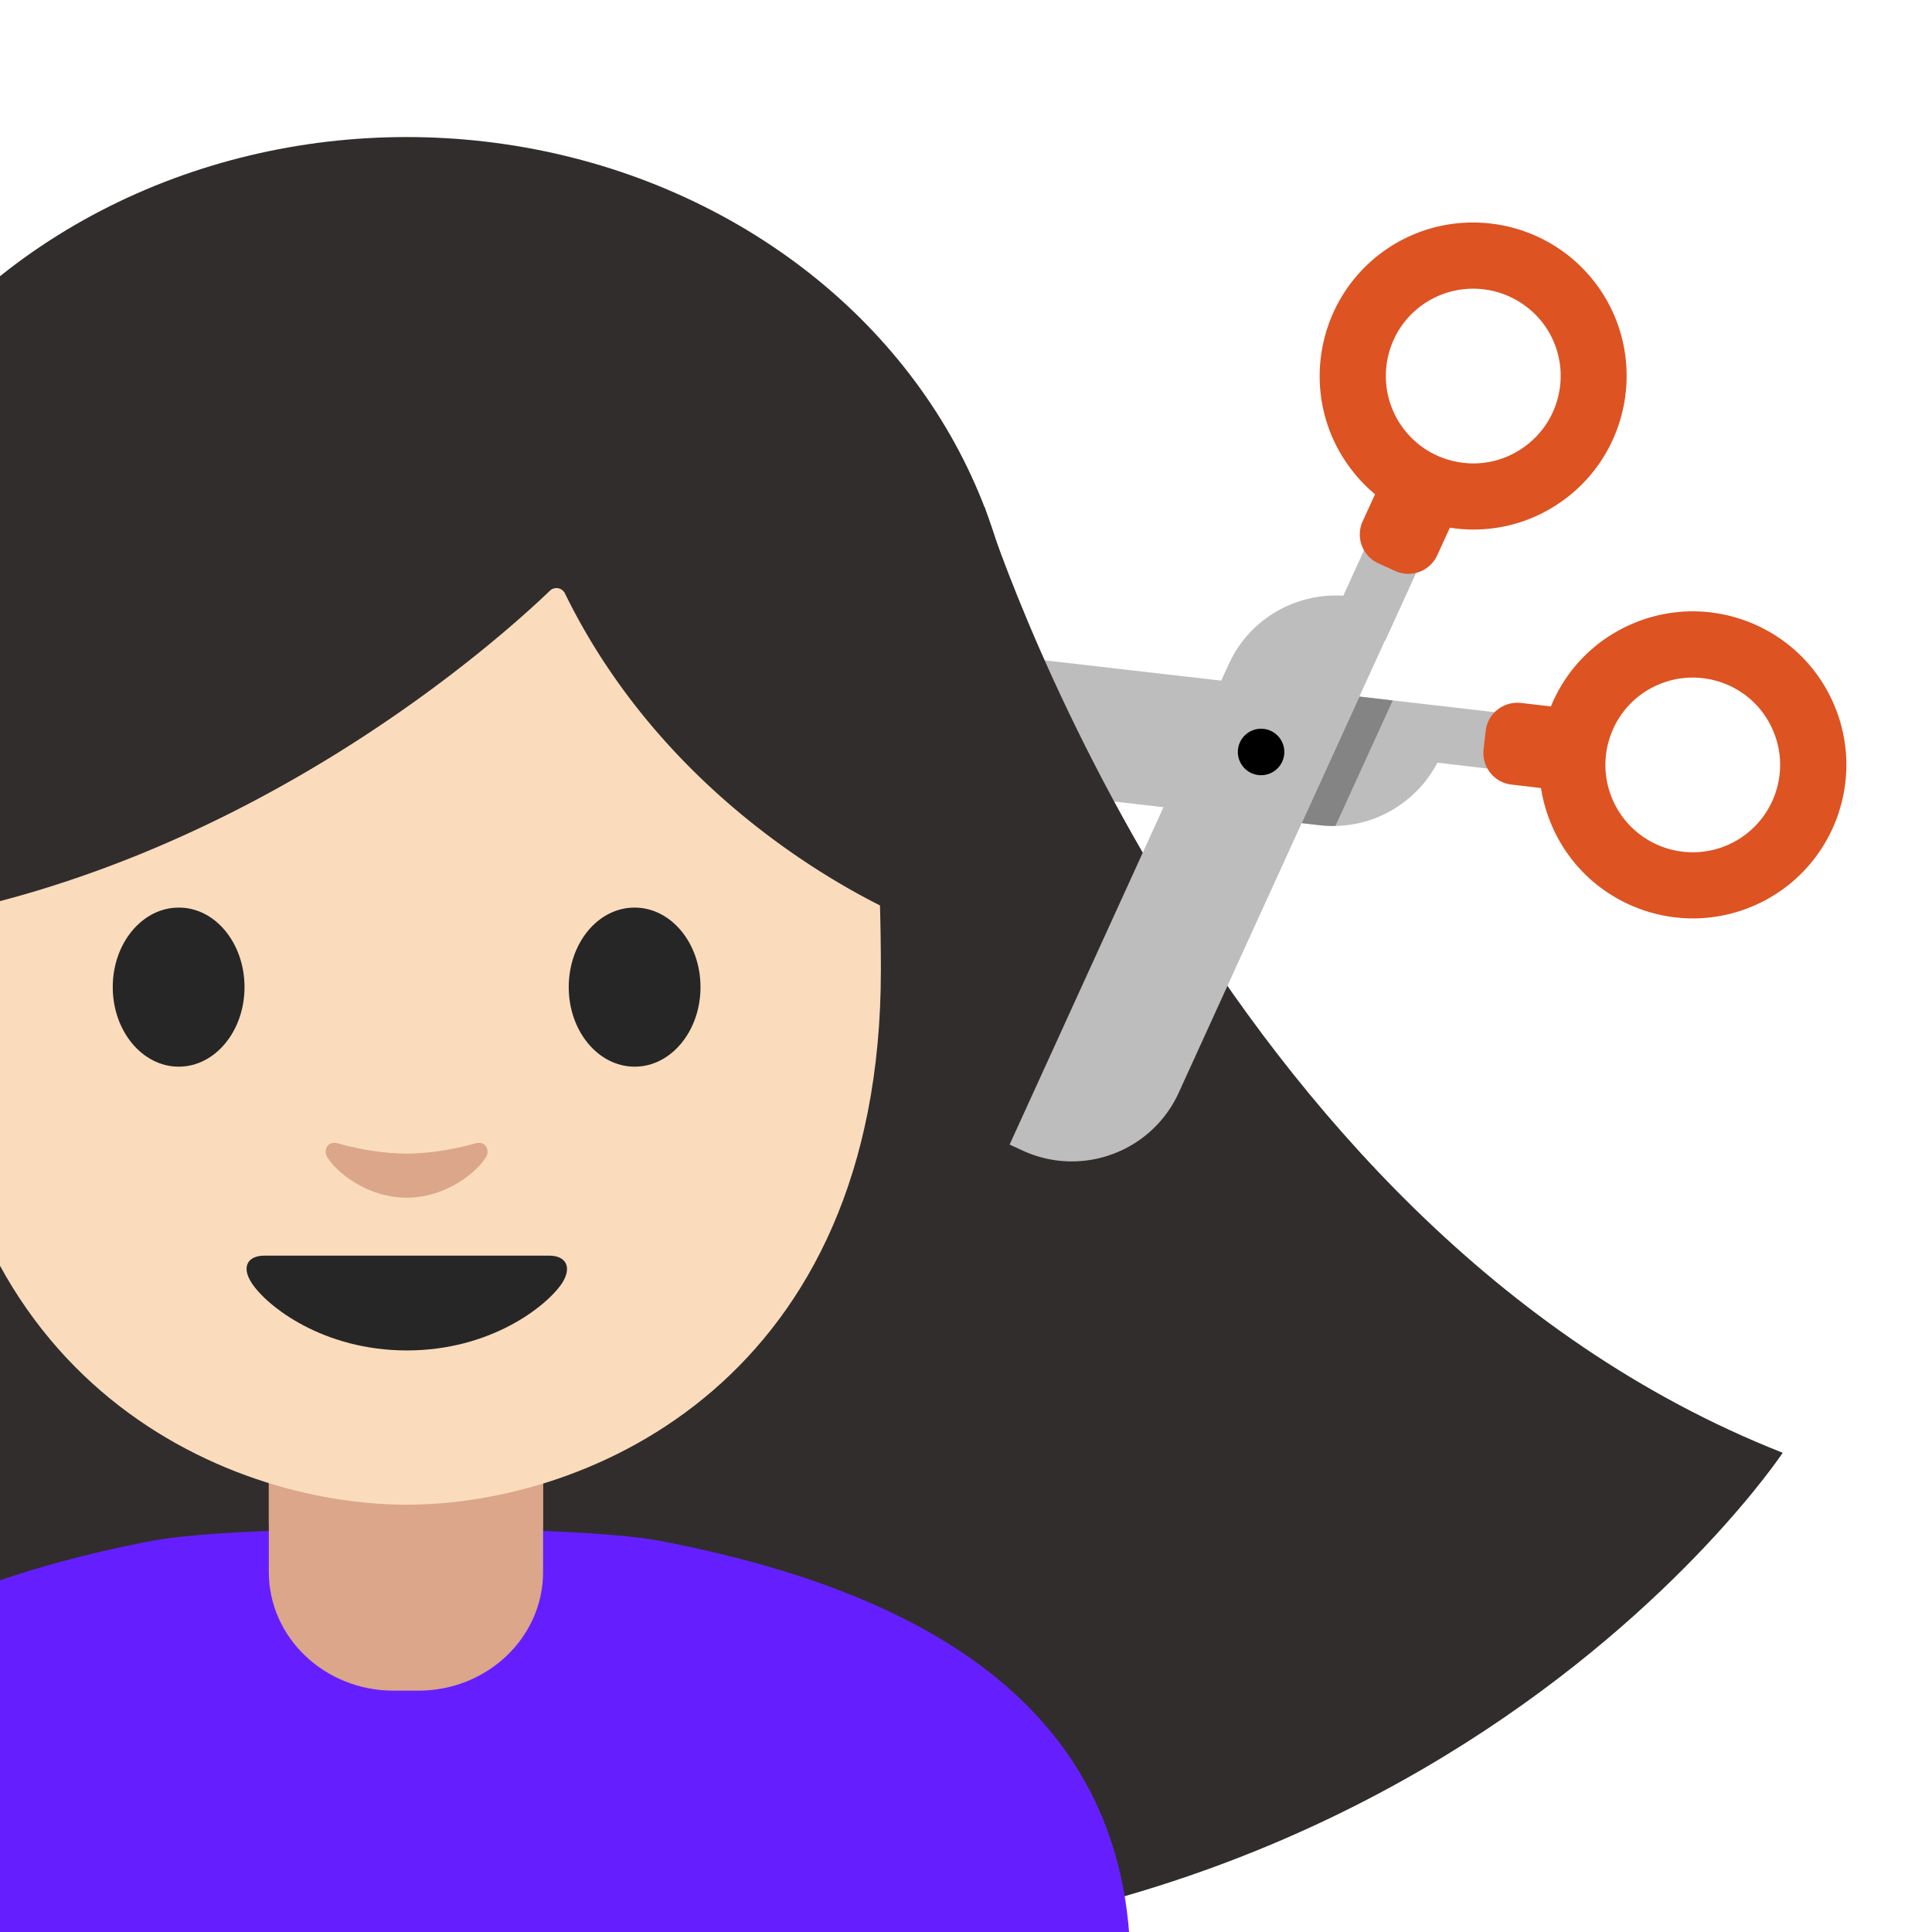 <svg xmlns="http://www.w3.org/2000/svg" width="1em" height="1em" viewBox="0 0 128 128"><defs><path id="notoV1WomanGettingHaircutLightSkinTone0" d="M0 .21h128v128H0z"/></defs><clipPath id="notoV1WomanGettingHaircutLightSkinTone1"><use href="#notoV1WomanGettingHaircutLightSkinTone0"/></clipPath><g clip-path="url(#notoV1WomanGettingHaircutLightSkinTone1)"><defs><path id="notoV1WomanGettingHaircutLightSkinTone2" d="m95.23 50.53l4.89.57l.21-1.8l.11-.97l.11-.97l-6.4-.74l-32.72-3.77c-2.07-.24-4.11.34-5.74 1.64a7.73 7.73 0 0 0-2.9 5.21l-.11.97l34.74 4c2.07.24 4.11-.34 5.74-1.64c.87-.68 1.57-1.54 2.07-2.5"/></defs><use fill="#bdbdbd" href="#notoV1WomanGettingHaircutLightSkinTone2"/><clipPath id="notoV1WomanGettingHaircutLightSkinTone3"><use href="#notoV1WomanGettingHaircutLightSkinTone2"/></clipPath><path fill="#848484" d="m86.24 54.54l3.83-8.39l2.2.26l-3.83 8.39z" clip-path="url(#notoV1WomanGettingHaircutLightSkinTone3)"/><path fill="#dd5322" d="m98.43 48.42l-.14 1.23c-.13 1.15.69 2.2 1.85 2.33l2.46.29c1.15.13 2.2-.69 2.33-1.85l.14-1.23c.13-1.15-.69-2.2-1.85-2.33l-2.46-.29c-1.16-.12-2.2.7-2.33 1.85"/><path fill="#dd5322" d="M102.7 46.93c1-2.53 2.92-4.51 5.42-5.59c5.15-2.23 11.15.15 13.37 5.3c2.23 5.15-.15 11.15-5.3 13.37c-5.15 2.23-11.15-.15-13.37-5.3c-.72-1.66-.98-3.44-.77-5.19c.09-.88.31-1.75.65-2.59m14.76 1.45a5.72 5.72 0 0 0-3.18-3.08a5.77 5.77 0 0 0-4.43.07a5.72 5.72 0 0 0-3.08 3.18c-.57 1.44-.54 3.01.07 4.43a5.79 5.79 0 0 0 7.61 3.01a5.8 5.8 0 0 0 3.45-4.65c.11-.98-.02-2-.44-2.96"/></g><g clip-path="url(#notoV1WomanGettingHaircutLightSkinTone1)"><path fill="#312d2d" d="M65.23 33.58S80 81.25 118.11 96.25c0 0-27.01 40.75-87.35 31.75l.42-76z"/><g fill="#312d2d"><path d="M-13.68 45.74s0 48.72 6.28 71.38c3.1 11.17 6.95 18.2 16.22 11.24l18.01-.18V45.74z"/><path d="M26.83 45.74v82.44l17.92-.18c9.25 7.06 15.88.29 17.87-11.17c4.71-27.07 4.71-71.09 4.71-71.09z"/></g><ellipse cx="26.94" cy="45.5" fill="#312d2d" rx="40.51" ry="36.42"/><path fill="#651fff" d="M43.63 102.07c-5.7-1.08-27.77-1.08-33.47 0c-18.04 3.43-31.26 11.39-31.26 28.36v57.83l48 .01l48-.01v-57.83c-.01-16.97-13.23-24.93-31.27-28.36"/><path fill="#dba689" d="M26.89 94.56h-9.08v9.59c0 4.34 3.7 7.86 8.26 7.86h1.65c4.56 0 8.26-3.52 8.26-7.86v-9.59z"/><path fill="#fbc11b" d="M57.11 144.97h11.42v40.48H57.11z"/><path fill="#444" d="M19.01 64c0 2.91-1.94 5.26-4.35 5.26S10.3 66.9 10.3 64c0-2.91 1.96-5.27 4.36-5.27s4.35 2.36 4.35 5.27"/><path fill="#dba689" d="M26.89 91.23h-9.08v9.59c0 4.34 3.7 7.86 8.26 7.86h1.65c4.56 0 8.26-3.52 8.26-7.86v-9.59z"/><path fill="#fadcbc" d="M26.94 17.86c-24.91 0-31.42 19.31-31.42 46.43s19.32 35.4 31.42 35.4s31.42-8.27 31.42-35.4s-6.51-46.43-31.42-46.43"/><path fill="#262626" d="M16.2 65.4c0 2.91-1.95 5.27-4.36 5.27s-4.37-2.36-4.37-5.27c0-2.92 1.96-5.27 4.37-5.27c2.41-.01 4.36 2.35 4.36 5.27m21.48 0c0 2.91 1.95 5.27 4.37 5.27c2.41 0 4.36-2.36 4.36-5.27c0-2.92-1.96-5.27-4.36-5.27c-2.42-.01-4.37 2.35-4.37 5.27"/><path fill="#312d2d" d="M36.44 39.13C33.13 42.31 16.68 57.14-5.98 61V30.62S3.8 11.21 27.28 11.21s33.26 19.9 33.26 19.9v29.9s-15.38-5.9-23.11-21.69a.624.624 0 0 0-.99-.19"/><path fill="#262626" d="M36.39 83.19H17.51c-1.08 0-1.55.73-.83 1.82c1 1.53 4.72 4.46 10.28 4.46s9.27-2.94 10.28-4.46c.69-1.09.23-1.82-.85-1.82"/><path fill="#dba689" d="M31.5 75.75c-1.61.46-3.27.68-4.56.68s-2.96-.22-4.56-.68c-.69-.19-.96.46-.71.89c.51.9 2.56 2.71 5.27 2.71s4.76-1.81 5.27-2.71c.25-.43-.02-1.08-.71-.89"/></g><g clip-path="url(#notoV1WomanGettingHaircutLightSkinTone1)"><path fill="#dd5322" d="M93.37 34.17c-1.6-.73-3-1.87-4.05-3.35c-3.26-4.57-2.19-10.93 2.37-14.19c4.57-3.26 10.93-2.19 14.19 2.37c3.26 4.57 2.19 10.93-2.37 14.19c-2.21 1.58-4.91 2.2-7.59 1.75c-.89-.14-1.74-.41-2.55-.77m6.64-14.52a5.8 5.8 0 0 0-5.77.55c-2.6 1.85-3.2 5.47-1.35 8.07c.9 1.26 2.23 2.09 3.76 2.35c1.52.26 3.06-.1 4.32-1s2.09-2.23 2.35-3.76a5.78 5.78 0 0 0-1-4.32a5.85 5.85 0 0 0-2.31-1.89"/><g fill="#bdbdbd"><path d="M91.32 41.05a6.833 6.833 0 0 0-9.04 3.37l-14.1 30.93c3.43 1.56 7.47.05 9.04-3.37l16.35-35.82"/><path d="M67.78 76.24s-.01 0 0 0l-.89-.41L81.4 44.02a7.75 7.75 0 0 1 4.36-4.07c1.64-.61 3.4-.66 5.05-.14l1.86-4.07l1.77.81L78.1 72.38a7.75 7.75 0 0 1-4.36 4.07a7.75 7.75 0 0 1-5.96-.21M90 41.61a5.83 5.83 0 0 0-6.82 3.22L69.5 74.8c1.17.31 2.4.26 3.55-.17a5.8 5.8 0 0 0 3.27-3.05z"/></g><path fill="#bdbdbd" d="m91.032 35.003l3.422 1.559l-2.67 5.86l-3.422-1.559z"/><path fill="#dd5322" d="m92.44 37.83l-1.12-.51a2.096 2.096 0 0 1-1.04-2.78l1.03-2.25a2.096 2.096 0 0 1 2.78-1.04l1.12.51c1.06.48 1.52 1.73 1.04 2.78l-1.03 2.25a2.1 2.1 0 0 1-2.78 1.04"/><circle cx="83.55" cy="49.82" r="1.54" transform="rotate(-83.391 83.55 49.82)"/></g></svg>